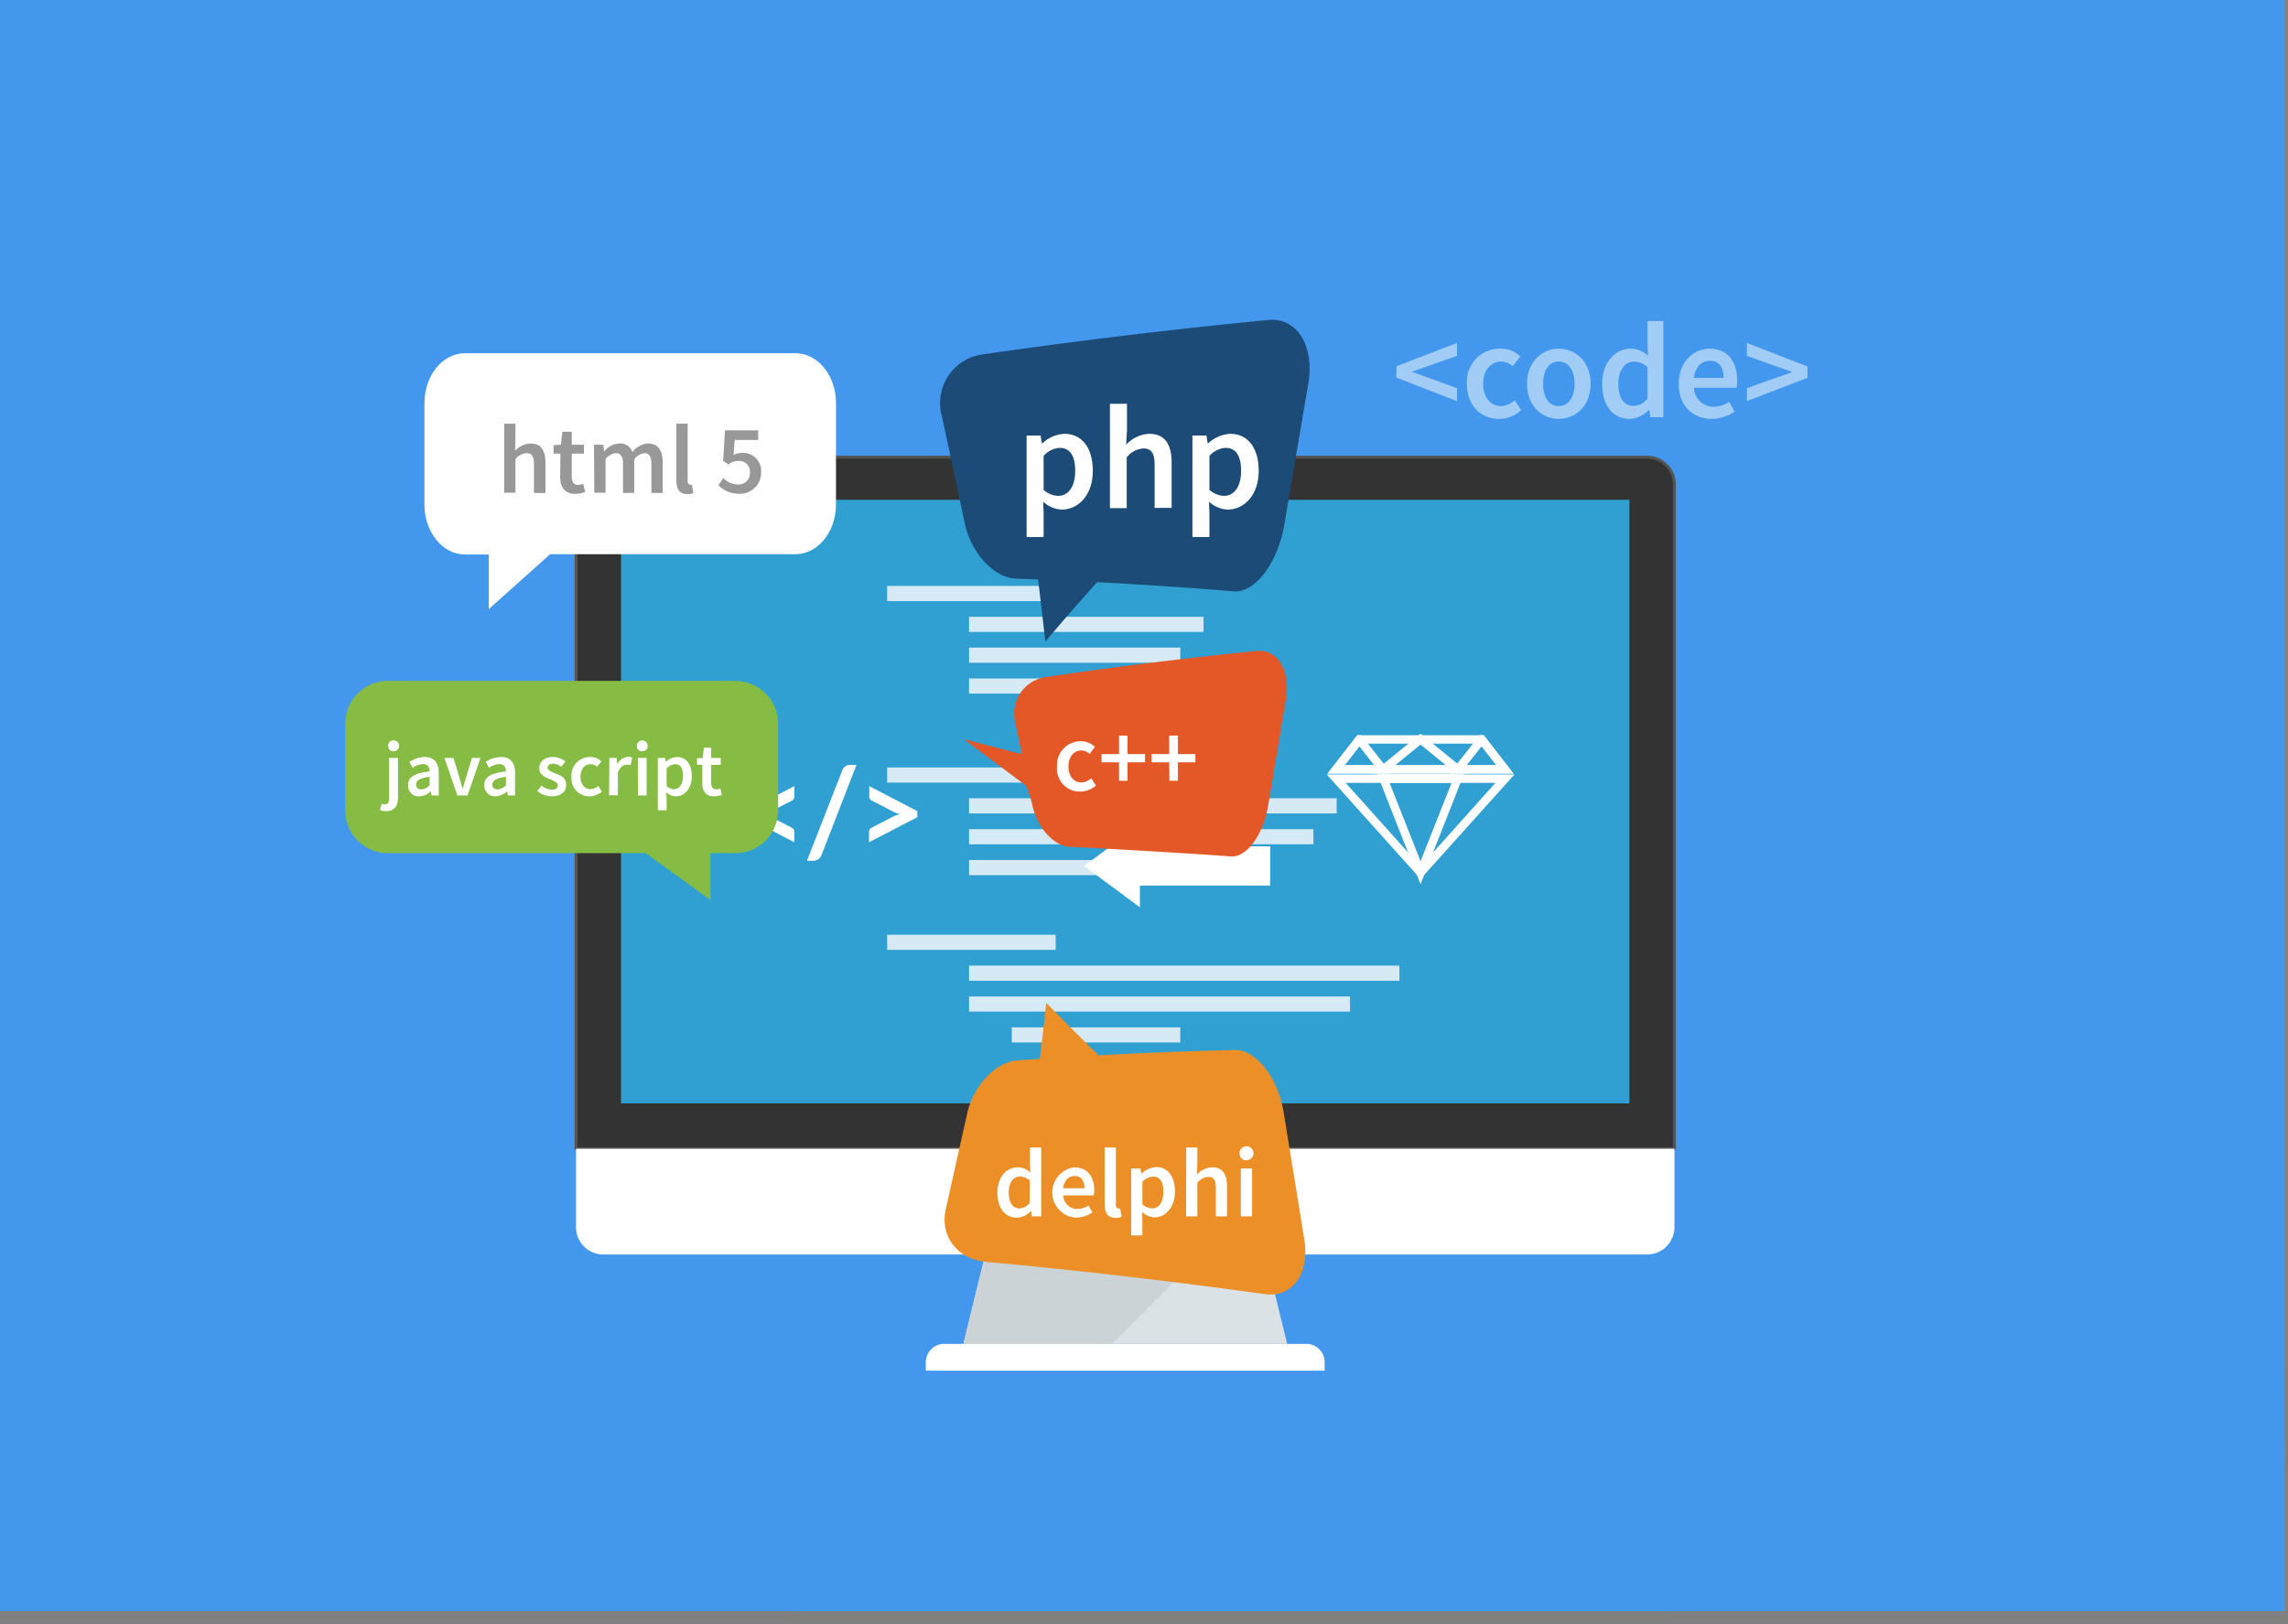 <?xml version="1.0" encoding="UTF-8" standalone="no"?>
<svg
   xmlns:dc="http://purl.org/dc/elements/1.1/"
   xmlns:cc="http://creativecommons.org/ns#"
   xmlns:rdf="http://www.w3.org/1999/02/22-rdf-syntax-ns#"
   xmlns:svg="http://www.w3.org/2000/svg"
   xmlns="http://www.w3.org/2000/svg"
   xmlns:sodipodi="http://sodipodi.sourceforge.net/DTD/sodipodi-0.dtd"
   xmlns:inkscape="http://www.inkscape.org/namespaces/inkscape"
   viewBox="0 0 353.52 251.06"
   version="1.1"
   id="svg868"
   sodipodi:docname="card1.svg"
   width="353.52"
   height="251.06"
   inkscape:version="0.92.3 (2405546, 2018-03-11)">
  <rect x="0" y="0" width="353.52" height="251.06" fill="#808080" stroke="none"/>
  <sodipodi:namedview
     pagecolor="#ffffff"
     bordercolor="#666666"
     borderopacity="1"
     objecttolerance="10"
     gridtolerance="10"
     guidetolerance="10"
     inkscape:pageopacity="0"
     inkscape:pageshadow="2"
     inkscape:window-width="1271"
     inkscape:window-height="794"
     id="namedview870"
     showgrid="false"
     fit-margin-top="0"
     fit-margin-left="0"
     fit-margin-right="0"
     fit-margin-bottom="0"
     inkscape:zoom="1.7895678"
     inkscape:cx="173.5"
     inkscape:cy="118.26353"
     inkscape:window-x="0"
     inkscape:window-y="23"
     inkscape:window-maximized="0"
     inkscape:current-layer="Layer_2" />
  <defs
     id="defs680">
    <style
       id="style672">.cls-1{fill:none;}.cls-2{fill:#4398ed;}.cls-3{isolation:isolate;}.cls-4{opacity:0.75;mix-blend-mode:multiply;}.cls-5{clip-path:url(#clip-path);}.cls-11,.cls-6{fill:#fff;}.cls-6{stroke:#b3b3b3;stroke-miterlimit:10;}.cls-7{clip-path:url(#clip-path-2);}.cls-8{fill:#4d4d4d;}.cls-9{fill:#333;}.cls-10{fill:#545454;}.cls-12{fill:#30a0d2;}.cls-13{fill:#dae2e5;}.cls-14{fill:#ccd3d6;}.cls-15{fill:#d5eaf5;}.cls-16{fill:#86bc43;}.cls-17{fill:#1c4b77;}.cls-18{fill:#ec8f26;}.cls-19{fill:#e45827;}.cls-20{fill:#989898;}.cls-21{opacity:0.5;}</style>
    <clipPath
       id="clip-path">
      <rect
         class="cls-1"
         x="42"
         y="9"
         width="353"
         height="251.06"
         id="rect674"
         style="fill:none" />
    </clipPath>
    <clipPath
       id="clip-path-2">
      <rect
         class="cls-2"
         x="42"
         y="9"
         width="353"
         height="249"
         id="rect677"
         style="fill:#4398ed" />
    </clipPath>
  </defs>
  <title
     id="title682">card1</title>
  <g
     class="cls-3"
     id="g866"
     style="isolation:isolate"
     transform="translate(-42,-9)">
    <g
       id="Layer_2"
       data-name="Layer 2">
      <rect
         style="fill:none"
         id="rect688"
         height="251.06"
         width="353"
         y="9"
         x="42"
         class="cls-1" />
      <rect
         style="fill:#4398ed"
         id="rect690"
         height="249"
         width="353"
         y="9"
         x="42"
         class="cls-2" />
      <g
         id="g698"
         clip-path="url(#clip-path-2)"
         class="cls-7">
        <rect
           style="fill:#4398ed"
           id="rect692"
           height="143.65"
           width="81.35"
           y="82.92"
           x="42.21"
           class="cls-2" />
        <rect
           style="fill:#4398ed"
           id="rect694"
           transform="rotate(-2,232.1,229.556)"
           height="65.26"
           width="135.5"
           y="196.43"
           x="163.75"
           class="cls-2" />
        <rect
           style="fill:#4398ed"
           id="rect696"
           transform="rotate(-0.14,368.12,172.337)"
           height="140.4"
           width="72.72"
           y="95.16"
           x="322.12"
           class="cls-2" />
      </g>
      <rect
         style="fill:none"
         id="rect724"
         height="245.85"
         width="353.18"
         y="12"
         x="42.34"
         class="cls-1" />
      <path
         style="fill:#333333"
         inkscape:connector-curvature="0"
         id="path726"
         d="M 300.72,186.54 V 83.88 a 4.24,4.24 0 0 0 -4.23,-4.23 H 135.23 A 4.23,4.23 0 0 0 131,83.88 v 102.66 z"
         class="cls-9" />
      <path
         style="fill:#545454"
         inkscape:connector-curvature="0"
         id="path728"
         d="M 300.72,186.76 H 131 a 0.22,0.22 0 0 1 -0.22,-0.22 V 83.88 a 4.45,4.45 0 0 1 4.44,-4.45 h 161.27 a 4.46,4.46 0 0 1 4.45,4.45 v 102.66 a 0.22,0.22 0 0 1 -0.22,0.22 z M 131.23,186.32 H 300.49 V 83.88 a 4,4 0 0 0 -4,-4 H 135.23 a 4,4 0 0 0 -4,4 z"
         class="cls-10" />
      <path
         style="fill:#ffffff"
         inkscape:connector-curvature="0"
         id="path730"
         d="m 244.08,216.71 h -56.43 a 2.86,2.86 0 0 0 -2.6,3 v 1.14 h 61.62 v -1.14 a 2.85,2.85 0 0 0 -2.59,-3 z"
         class="cls-11" />
      <path
         style="fill:#ffffff"
         inkscape:connector-curvature="0"
         id="path732"
         d="m 131,186.54 v 12.13 a 4.22,4.22 0 0 0 4.22,4.22 h 161.27 a 4.23,4.23 0 0 0 4.23,-4.22 v -12.13 z"
         class="cls-11" />
      <rect
         style="fill:#30a0d2"
         id="rect734"
         height="93.28"
         width="155.8"
         y="86.25"
         x="137.96"
         class="cls-12" />
      <path
         style="fill:#dae2e5"
         inkscape:connector-curvature="0"
         id="path736"
         d="m 240.88,216.71 q -1.69,-6.92 -3.38,-13.82 h -43.27 q -1.69,6.92 -3.38,13.82 z"
         class="cls-13" />
      <path
         style="fill:#ccd3d6"
         inkscape:connector-curvature="0"
         id="path738"
         d="m 190.85,216.71 h 22.94 l 13.83,-13.82 h -33.39 q -1.69,6.92 -3.38,13.82 z"
         class="cls-14" />
      <rect
         style="fill:#d5eaf5"
         id="rect740"
         height="2.34"
         width="26.04"
         y="99.56"
         x="179.07"
         class="cls-15" />
      <rect
         style="fill:#d5eaf5"
         id="rect742"
         height="2.34"
         width="36.23"
         y="104.33"
         x="191.73"
         class="cls-15" />
      <rect
         style="fill:#d5eaf5"
         id="rect744"
         height="2.34"
         width="32.64"
         y="109.09"
         x="191.73"
         class="cls-15" />
      <rect
         style="fill:#d5eaf5"
         id="rect746"
         height="2.34"
         width="26.04"
         y="113.86"
         x="191.73"
         class="cls-15" />
      <rect
         style="fill:#d5eaf5"
         id="rect748"
         height="2.34"
         width="26.04"
         y="153.47"
         x="179.07"
         class="cls-15" />
      <rect
         style="fill:#d5eaf5"
         id="rect750"
         height="2.34"
         width="66.49"
         y="158.24"
         x="191.73"
         class="cls-15" />
      <rect
         style="fill:#d5eaf5"
         id="rect752"
         height="2.34"
         width="58.86"
         y="163.01"
         x="191.73"
         class="cls-15" />
      <rect
         style="fill:#d5eaf5"
         id="rect754"
         height="2.34"
         width="26.04"
         y="167.78"
         x="198.33"
         class="cls-15" />
      <rect
         style="fill:#d5eaf5"
         id="rect756"
         height="2.34"
         width="26.04"
         y="127.62"
         x="179.07"
         class="cls-15" />
      <rect
         style="fill:#d5eaf5"
         id="rect758"
         height="2.34"
         width="56.8"
         y="132.38"
         x="191.73"
         class="cls-15" />
      <rect
         style="fill:#d5eaf5"
         id="rect760"
         height="2.34"
         width="53.21"
         y="137.15"
         x="191.73"
         class="cls-15" />
      <rect
         style="fill:#d5eaf5"
         id="rect762"
         height="2.34"
         width="26.04"
         y="141.92"
         x="191.73"
         class="cls-15" />
      <path
         style="fill:#ffffff"
         inkscape:connector-curvature="0"
         id="path764"
         d="m 157.31,134.37 7.42,-3.87 v 1.65 a 0.69,0.69 0 0 1 -0.09,0.34 0.74,0.74 0 0 1 -0.31,0.26 l -3.4,1.75 a 3.71,3.71 0 0 1 -0.46,0.19 c -0.16,0.05 -0.32,0.1 -0.51,0.14 l 0.51,0.15 a 3.71,3.71 0 0 1 0.46,0.19 l 3.4,1.75 a 0.84,0.84 0 0 1 0.31,0.27 0.67,0.67 0 0 1 0.09,0.34 v 1.65 l -7.42,-3.88 z"
         class="cls-11" />
      <path
         style="fill:#ffffff"
         inkscape:connector-curvature="0"
         id="path766"
         d="m 168.92,141.18 a 1.34,1.34 0 0 1 -0.22,0.37 1,1 0 0 1 -0.3,0.27 1.23,1.23 0 0 1 -0.35,0.16 1.24,1.24 0 0 1 -0.37,0.06 h -1 l 5.47,-14 a 1.34,1.34 0 0 1 0.46,-0.6 1.22,1.22 0 0 1 0.72,-0.21 h 1 z"
         class="cls-11" />
      <path
         style="fill:#ffffff"
         inkscape:connector-curvature="0"
         id="path768"
         d="m 176.27,139.18 v -1.65 a 0.67,0.67 0 0 1 0.1,-0.34 0.77,0.77 0 0 1 0.31,-0.27 l 3.4,-1.75 a 4.3,4.3 0 0 1 1,-0.34 l -0.51,-0.14 a 3,3 0 0 1 -0.45,-0.19 l -3.4,-1.75 a 0.68,0.68 0 0 1 -0.31,-0.26 0.7,0.7 0 0 1 -0.1,-0.34 v -1.65 l 7.43,3.87 v 0.93 z"
         class="cls-11" />
      <polygon
         style="fill:#ffffff"
         id="polygon770"
         points="238.26,145.87 218.13,145.87 218.13,149.23 209.5,142.84 218.13,136.44 218.13,139.8 238.26,139.8 "
         class="cls-11" />
      <polygon
         style="fill:#ffffff"
         id="polygon772"
         points="209.5,124.34 229.63,124.34 229.63,120.99 238.26,127.38 229.63,133.78 229.63,130.42 209.5,130.42 "
         class="cls-11" />
      <path
         style="fill:#ffffff"
         inkscape:connector-curvature="0"
         id="path774"
         d="M 261.49,144.85 247,128.7 h 29 z M 249.92,130 261.49,142.91 273.06,130 Z"
         class="cls-11" />
      <path
         style="fill:#ffffff"
         inkscape:connector-curvature="0"
         id="path776"
         d="m 261.49,145.65 -6.7,-17 h 13.4 z m -4.78,-15.65 4.78,12.11 4.79,-12.11 z"
         class="cls-11" />
      <path
         style="fill:#ffffff"
         inkscape:connector-curvature="0"
         id="path778"
         d="m 275.85,128.56 h -28.71 l 4.59,-5.92 h 19.52 z m -26.06,-1.3 h 23.4 l -2.57,-3.32 h -18.25 z"
         class="cls-11" />
      <path
         style="fill:#ffffff"
         inkscape:connector-curvature="0"
         id="path780"
         d="m 269.07,128.56 h -15.15 l 7.57,-6.15 z m -11.49,-1.3 h 7.82 l -3.91,-3.18 z"
         class="cls-11" />
      <path
         style="fill:#ffffff"
         inkscape:connector-curvature="0"
         id="path782"
         d="m 257,128.56 h -9.9 l 4.59,-5.92 h 0.63 l 0.21,0.25 z m -7.25,-1.3 h 4.57 l -2.3,-2.92 z"
         class="cls-11" />
      <path
         style="fill:#ffffff"
         inkscape:connector-curvature="0"
         id="path784"
         d="m 275.85,128.56 h -9.91 l 4.67,-5.92 h 0.64 l 0.2,0.25 z m -7.23,-1.3 h 4.57 l -2.26,-2.92 z"
         class="cls-11" />
      <path
         style="fill:#ffffff"
         inkscape:connector-curvature="0"
         id="path786"
         d="m 107.58,87 c 0,4.25 2.81,7.7 6.27,7.7 h 3.67 v 8.44 L 127,94.66 h 37.9 c 3.47,0 6.27,-3.45 6.27,-7.7 V 71.29 c 0,-4.25 -2.8,-7.7 -6.27,-7.7 h -51.05 c -3.46,0 -6.27,3.45 -6.27,7.7 z"
         class="cls-11" />
      <path
         style="fill:#86bc43"
         inkscape:connector-curvature="0"
         id="path788"
         d="m 162.22,134.26 a 6.6,6.6 0 0 1 -6.6,6.6 h -3.85 v 7.23 l -10,-7.23 h -39.83 a 6.6,6.6 0 0 1 -6.6,-6.6 v -13.42 a 6.6,6.6 0 0 1 6.6,-6.6 h 53.68 a 6.6,6.6 0 0 1 6.6,6.6 z"
         class="cls-16" />
      <path
         style="fill:#1c4b77"
         inkscape:connector-curvature="0"
         id="path790"
         d="m 191.09,90 c 1,4.52 4.5,8.27 7.79,8.42 l 3.52,0.14 q 0.57,4.8 1.12,9.61 3.64,-4.35 8,-9.19 10.55,0.55 21.06,1.41 c 3.27,0.3 6.78,-4.24 7.84,-10.18 q 1.84,-10.87 3.7,-21.76 c 1.06,-5.93 -1.69,-10.41 -6.13,-10 q -22.25,2.16 -44.34,5.35 a 7.58,7.58 0 0 0 -6.15,9.4 q 1.83,8.47 3.59,16.8 z"
         class="cls-17" />
      <path
         style="fill:#ec8f26"
         inkscape:connector-curvature="0"
         id="path792"
         d="m 191.51,180.77 c 1,-4.08 4.37,-7.62 7.64,-7.88 l 3.51,-0.24 c 0.35,-2.88 0.69,-5.77 1,-8.65 2.45,2.53 5.14,5.22 8.07,8.1 q 10.48,-0.57 21,-0.82 c 3.28,-0.11 6.68,4.17 7.59,9.53 q 1.59,9.83 3.19,19.65 c 0.91,5.36 -1.82,9.18 -6.1,8.55 q -21.51,-3 -43.18,-5 c -4.32,-0.42 -7.05,-4 -6.1,-8.11 z"
         class="cls-18" />
      <path
         style="fill:#e45827"
         inkscape:connector-curvature="0"
         id="path794"
         d="m 201.52,133.49 c 0.74,3.43 3.32,6.27 5.74,6.39 0.87,0 19.7,1.06 24.87,1.49 2.42,0.23 5,-3.22 5.79,-7.72 q 1.37,-8.25 2.74,-16.49 c 0.79,-4.51 -1.24,-7.9 -4.52,-7.55 q -16.42,1.65 -32.72,4.06 a 5.72,5.72 0 0 0 -4.53,7.12 l 1,4.78 -9,-2.34 9.62,7.18 a 16.53,16.53 0 0 1 1.01,3.08 z"
         class="cls-19" />
      <path
         style="fill:#ffffff"
         inkscape:connector-curvature="0"
         id="path796"
         d="m 102.12,126.14 h 1.37 v 6.09 c 0,1.23 -0.47,2.14 -1.84,2.14 a 2.7,2.7 0 0 1 -0.94,-0.15 l 0.26,-1 a 1.58,1.58 0 0 0 0.49,0.1 c 0.52,0 0.66,-0.37 0.66,-1 z m -0.15,-1.78 a 0.85,0.85 0 1 1 0.84,0.76 0.79,0.79 0 0 1 -0.81,-0.76 z"
         class="cls-11" />
      <path
         style="fill:#ffffff"
         inkscape:connector-curvature="0"
         id="path798"
         d="m 108.38,128.23 c 0,-0.61 -0.27,-1.13 -1,-1.13 a 3.29,3.29 0 0 0 -1.63,0.56 l -0.49,-0.91 a 4.47,4.47 0 0 1 2.37,-0.75 c 1.45,0 2.16,0.88 2.16,2.5 v 3.44 h -1.11 l -0.1,-0.64 v 0 a 2.81,2.81 0 0 1 -1.8,0.78 1.63,1.63 0 0 1 -1.72,-1.7 c -0.06,-1.24 0.94,-1.89 3.32,-2.15 z m -1.26,2.77 a 1.82,1.82 0 0 0 1.26,-0.64 v -1.3 c -1.57,0.2 -2.09,0.61 -2.09,1.19 0,0.58 0.35,0.75 0.83,0.75 z"
         class="cls-11" />
      <path
         style="fill:#ffffff"
         inkscape:connector-curvature="0"
         id="path800"
         d="m 110.67,126.14 h 1.39 l 0.92,3 c 0.15,0.57 0.33,1.16 0.48,1.75 h 0.05 c 0.16,-0.59 0.33,-1.18 0.5,-1.75 l 0.92,-3 h 1.31 l -2,5.8 h -1.58 z"
         class="cls-11" />
      <path
         style="fill:#ffffff"
         inkscape:connector-curvature="0"
         id="path802"
         d="m 120.17,128.23 c 0,-0.61 -0.27,-1.13 -1,-1.13 a 3.29,3.29 0 0 0 -1.63,0.56 l -0.5,-0.91 a 4.54,4.54 0 0 1 2.38,-0.75 c 1.45,0 2.16,0.88 2.16,2.5 v 3.44 h -1.11 l -0.11,-0.64 v 0 a 2.81,2.81 0 0 1 -1.8,0.78 1.63,1.63 0 0 1 -1.72,-1.7 c -0.08,-1.24 0.96,-1.89 3.33,-2.15 z m -1.26,2.77 a 1.82,1.82 0 0 0 1.26,-0.64 v -1.3 c -1.57,0.2 -2.09,0.61 -2.09,1.19 0,0.58 0.34,0.75 0.83,0.75 z"
         class="cls-11" />
      <path
         style="fill:#ffffff"
         inkscape:connector-curvature="0"
         id="path804"
         d="m 125.66,130.4 a 2.6,2.6 0 0 0 1.61,0.65 c 0.62,0 0.92,-0.29 0.92,-0.69 0,-0.4 -0.63,-0.7 -1.24,-0.94 -0.77,-0.28 -1.63,-0.72 -1.63,-1.69 0,-0.97 0.81,-1.73 2.11,-1.73 a 3.16,3.16 0 0 1 1.93,0.69 l -0.63,0.83 a 2.17,2.17 0 0 0 -1.27,-0.49 c -0.58,0 -0.85,0.27 -0.85,0.63 0,0.36 0.58,0.64 1.2,0.87 0.79,0.29 1.67,0.67 1.67,1.76 0,1.09 -0.79,1.79 -2.26,1.79 a 3.69,3.69 0 0 1 -2.2,-0.8 z"
         class="cls-11" />
      <path
         style="fill:#ffffff"
         inkscape:connector-curvature="0"
         id="path806"
         d="m 133.22,126 a 2.37,2.37 0 0 1 1.7,0.67 l -0.65,0.86 a 1.42,1.42 0 0 0 -1,-0.42 c -0.93,0 -1.58,0.77 -1.58,1.93 0,1.16 0.64,1.93 1.55,1.93 a 1.92,1.92 0 0 0 1.19,-0.5 l 0.57,0.87 a 2.94,2.94 0 0 1 -1.91,0.74 2.76,2.76 0 0 1 -2.79,-3 2.85,2.85 0 0 1 2.92,-3.08 z"
         class="cls-11" />
      <path
         style="fill:#ffffff"
         inkscape:connector-curvature="0"
         id="path808"
         d="m 136.15,126.14 h 1.12 l 0.1,1 v 0 a 2,2 0 0 1 1.65,-1.17 1.39,1.39 0 0 1 0.66,0.12 l -0.24,1.18 a 1.84,1.84 0 0 0 -0.6,-0.1 c -0.46,0 -1,0.32 -1.37,1.2 v 3.54 h -1.36 z"
         class="cls-11" />
      <path
         style="fill:#ffffff"
         inkscape:connector-curvature="0"
         id="path810"
         d="m 140.4,124.36 a 0.84,0.84 0 1 1 0.84,0.76 0.78,0.78 0 0 1 -0.84,-0.76 z m 0.16,1.78 h 1.35 v 5.8 h -1.35 z"
         class="cls-11" />
      <path
         style="fill:#ffffff"
         inkscape:connector-curvature="0"
         id="path812"
         d="m 145,132.41 v 1.82 h -1.36 v -8.09 h 1.12 l 0.1,0.61 v 0 a 2.85,2.85 0 0 1 1.75,-0.75 c 1.44,0 2.28,1.16 2.28,2.95 0,2 -1.19,3.13 -2.48,3.13 a 2.35,2.35 0 0 1 -1.49,-0.64 z m 1.17,-1.45 c 0.76,0 1.36,-0.69 1.36,-2 0,-1.31 -0.38,-1.84 -1.26,-1.84 a 1.84,1.84 0 0 0 -1.27,0.65 v 2.7 a 1.79,1.79 0 0 0 1.18,0.53 z"
         class="cls-11" />
      <path
         style="fill:#ffffff"
         inkscape:connector-curvature="0"
         id="path814"
         d="m 150.51,127.21 h -0.82 v -1 l 0.89,-0.06 0.17,-1.58 h 1.13 v 1.58 h 1.48 v 1.07 h -1.48 V 130 c 0,0.68 0.26,1 0.82,1 a 1.69,1.69 0 0 0 0.6,-0.13 l 0.24,1 a 4,4 0 0 1 -1.19,0.21 c -1.34,0 -1.84,-0.85 -1.84,-2.1 z"
         class="cls-11" />
      <path
         style="fill:#989898"
         inkscape:connector-curvature="0"
         id="path816"
         d="m 119.9,74.48 h 1.74 v 2.75 l -0.06,1.44 A 3.4,3.4 0 0 1 124,77.55 c 1.59,0 2.28,1.07 2.28,3 v 4.65 h -1.78 v -4.48 c 0,-1.22 -0.35,-1.68 -1.17,-1.68 a 2.34,2.34 0 0 0 -1.69,0.93 v 5.18 h -1.74 z"
         class="cls-20" />
      <path
         style="fill:#989898"
         inkscape:connector-curvature="0"
         id="path818"
         d="m 128.59,79.11 h -1.06 v -1.3 l 1.15,-0.08 0.21,-2 h 1.45 v 2 h 1.89 v 1.38 h -1.89 v 3.53 c 0,0.88 0.33,1.3 1,1.3 a 2.12,2.12 0 0 0 0.77,-0.17 l 0.3,1.29 a 4.86,4.86 0 0 1 -1.51,0.27 c -1.72,0 -2.35,-1.09 -2.35,-2.69 z"
         class="cls-20" />
      <path
         style="fill:#989898"
         inkscape:connector-curvature="0"
         id="path820"
         d="m 133.78,77.73 h 1.44 l 0.12,1 h 0.06 a 3.14,3.14 0 0 1 2.26,-1.19 2,2 0 0 1 2.06,1.33 3.35,3.35 0 0 1 2.39,-1.33 c 1.57,0 2.29,1.07 2.29,3 v 4.65 h -1.75 v -4.47 c 0,-1.22 -0.36,-1.68 -1.13,-1.68 A 2.32,2.32 0 0 0 140,80 v 5.18 h -1.74 v -4.46 c 0,-1.22 -0.36,-1.68 -1.14,-1.68 a 2.34,2.34 0 0 0 -1.56,0.93 v 5.18 h -1.74 z"
         class="cls-20" />
      <path
         style="fill:#989898"
         inkscape:connector-curvature="0"
         id="path822"
         d="m 146.51,74.48 h 1.74 v 8.85 c 0,0.43 0.19,0.58 0.38,0.58 a 1.07,1.07 0 0 0 0.27,0 l 0.22,1.3 a 2.37,2.37 0 0 1 -0.92,0.15 c -1.24,0 -1.69,-0.8 -1.69,-2.09 z"
         class="cls-20" />
      <path
         style="fill:#989898"
         inkscape:connector-curvature="0"
         id="path824"
         d="m 153.76,82.88 a 3.18,3.18 0 0 0 2.25,1 1.74,1.74 0 0 0 1.86,-1.84 1.65,1.65 0 0 0 -1.77,-1.8 2.43,2.43 0 0 0 -1.54,0.54 l -0.83,-0.53 0.29,-4.74 h 5.13 V 77 h -3.62 l -0.2,2.33 a 2.69,2.69 0 0 1 1.27,-0.33 2.79,2.79 0 0 1 3,3 3.24,3.24 0 0 1 -3.38,3.31 A 4.41,4.41 0 0 1 153,84 Z"
         class="cls-20" />
      <path
         style="fill:#ffffff"
         inkscape:connector-curvature="0"
         id="path826"
         d="m 199.2,189.42 a 2.72,2.72 0 0 1 2,0.81 l -0.06,-1.19 v -2.69 h 1.74 V 197 h -1.44 l -0.12,-0.8 h -0.06 a 3.07,3.07 0 0 1 -2.1,1 c -1.86,0 -3.05,-1.44 -3.05,-3.89 0,-2.45 1.47,-3.89 3.09,-3.89 z m 0.33,6.34 a 2,2 0 0 0 1.56,-0.83 v -3.46 a 2.22,2.22 0 0 0 -1.51,-0.62 c -1,0 -1.72,0.89 -1.72,2.45 0,1.56 0.6,2.46 1.67,2.46 z"
         class="cls-11" />
      <path
         style="fill:#ffffff"
         inkscape:connector-curvature="0"
         id="path828"
         d="m 208,189.42 c 2,0 3.07,1.45 3.07,3.51 a 3.41,3.41 0 0 1 -0.08,0.82 h -4.71 a 2.13,2.13 0 0 0 2.19,2.1 3.15,3.15 0 0 0 1.72,-0.54 l 0.59,1.08 a 4.67,4.67 0 0 1 -2.54,0.81 3.91,3.91 0 0 1 -0.24,-7.78 z m 1.56,3.23 c 0,-1.18 -0.5,-1.89 -1.52,-1.89 -0.87,0 -1.63,0.65 -1.78,1.89 z"
         class="cls-11" />
      <path
         style="fill:#ffffff"
         inkscape:connector-curvature="0"
         id="path830"
         d="m 212.68,186.35 h 1.74 v 8.85 c 0,0.42 0.2,0.58 0.38,0.58 a 1,1 0 0 0 0.27,0 l 0.23,1.29 a 2.38,2.38 0 0 1 -0.92,0.16 c -1.24,0 -1.7,-0.81 -1.7,-2.09 z"
         class="cls-11" />
      <path
         style="fill:#ffffff"
         inkscape:connector-curvature="0"
         id="path832"
         d="m 218.51,197.62 v 2.32 h -1.73 V 189.6 h 1.43 l 0.12,0.78 h 0.06 a 3.6,3.6 0 0 1 2.24,-1 c 1.84,0 2.91,1.48 2.91,3.77 0,2.54 -1.52,4 -3.17,4 a 3,3 0 0 1 -1.9,-0.82 z m 1.5,-1.86 c 1,0 1.74,-0.88 1.74,-2.55 0,-1.48 -0.49,-2.36 -1.6,-2.36 a 2.38,2.38 0 0 0 -1.64,0.83 v 3.46 a 2.38,2.38 0 0 0 1.49,0.62 z"
         class="cls-11" />
      <path
         style="fill:#ffffff"
         inkscape:connector-curvature="0"
         id="path834"
         d="M 225.29,186.35 H 227 v 2.75 l -0.06,1.43 a 3.39,3.39 0 0 1 2.37,-1.11 c 1.59,0 2.28,1.07 2.28,2.94 V 197 h -1.73 v -4.42 c 0,-1.23 -0.35,-1.68 -1.17,-1.68 A 2.36,2.36 0 0 0 227,191.82 V 197 h -1.74 z"
         class="cls-11" />
      <path
         style="fill:#ffffff"
         inkscape:connector-curvature="0"
         id="path836"
         d="m 233.52,187.32 a 1.08,1.08 0 1 1 1.08,1 1,1 0 0 1 -1.08,-1 z m 0.2,2.28 h 1.74 v 7.4 h -1.74 z"
         class="cls-11" />
      <path
         style="fill:#ffffff"
         inkscape:connector-curvature="0"
         id="path838"
         d="m 209,123.57 a 3.09,3.09 0 0 1 2.18,0.86 l -0.83,1.1 a 1.86,1.86 0 0 0 -1.26,-0.54 c -1.19,0 -2,1 -2,2.48 0,1.48 0.81,2.46 2,2.46 a 2.41,2.41 0 0 0 1.52,-0.64 l 0.73,1.11 a 3.73,3.73 0 0 1 -2.43,0.95 3.53,3.53 0 0 1 -3.59,-3.88 3.66,3.66 0 0 1 3.68,-3.9 z"
         class="cls-11" />
      <path
         style="fill:#ffffff"
         inkscape:connector-curvature="0"
         id="path840"
         d="m 214.9,126.82 h -2.7 v -1.27 h 2.7 v -2.86 h 1.31 v 2.86 h 2.71 v 1.27 h -2.71 v 2.85 h -1.31 z"
         class="cls-11" />
      <path
         style="fill:#ffffff"
         inkscape:connector-curvature="0"
         id="path842"
         d="m 222.65,126.82 h -2.71 v -1.27 h 2.71 v -2.86 H 224 v 2.86 h 2.7 v 1.27 H 224 v 2.85 h -1.31 z"
         class="cls-11" />
      <path
         style="fill:#ffffff"
         inkscape:connector-curvature="0"
         id="path844"
         d="M 203.25,88.45 V 92 h -2.63 V 76.32 h 2.17 l 0.18,1.19 h 0.09 a 5.48,5.48 0 0 1 3.38,-1.46 c 2.79,0 4.41,2.24 4.41,5.71 0,3.84 -2.3,6 -4.79,6 a 4.49,4.49 0 0 1 -2.88,-1.23 z m 2.26,-2.81 c 1.48,0 2.62,-1.32 2.62,-3.86 0,-2.24 -0.73,-3.56 -2.42,-3.56 a 3.57,3.57 0 0 0 -2.46,1.25 v 5.24 a 3.56,3.56 0 0 0 2.26,0.93 z"
         class="cls-11" />
      <path
         style="fill:#ffffff"
         inkscape:connector-curvature="0"
         id="path846"
         d="m 213.5,71.41 h 2.63 v 4.16 L 216,77.74 a 5.12,5.12 0 0 1 3.58,-1.69 c 2.4,0 3.45,1.62 3.45,4.45 v 7 h -2.63 v -6.65 c 0,-1.85 -0.52,-2.54 -1.75,-2.54 a 3.54,3.54 0 0 0 -2.56,1.39 v 7.84 h -2.59 z"
         class="cls-11" />
      <path
         style="fill:#ffffff"
         inkscape:connector-curvature="0"
         id="path848"
         d="M 228.87,88.45 V 92 h -2.63 V 76.32 h 2.17 l 0.19,1.19 h 0.09 a 5.45,5.45 0 0 1 3.38,-1.46 c 2.79,0 4.41,2.24 4.41,5.71 0,3.84 -2.31,6 -4.8,6 a 4.54,4.54 0 0 1 -2.88,-1.23 z m 2.26,-2.81 c 1.49,0 2.63,-1.32 2.63,-3.86 0,-2.24 -0.73,-3.56 -2.42,-3.56 a 3.61,3.61 0 0 0 -2.47,1.25 v 5.24 a 3.56,3.56 0 0 0 2.26,0.93 z"
         class="cls-11" />
      <g
         style="opacity:0.5"
         id="g862"
         class="cls-21">
        <path
           style="fill:#ffffff"
           inkscape:connector-curvature="0"
           id="path850"
           d="M 257.76,65.61 267.13,62 v 2 l -4.06,1.43 -2.84,1 v 0.08 l 2.84,1 4.06,1.49 v 2 l -9.37,-3.64 z"
           class="cls-11" />
        <path
           style="fill:#ffffff"
           inkscape:connector-curvature="0"
           id="path852"
           d="m 273.89,62.89 a 4.3,4.3 0 0 1 3,1.2 l -1.16,1.54 a 2.57,2.57 0 0 0 -1.75,-0.76 c -1.66,0 -2.82,1.37 -2.82,3.45 0,2.08 1.14,3.44 2.76,3.44 a 3.43,3.43 0 0 0 2.12,-0.89 l 1,1.54 a 5.18,5.18 0 0 1 -3.39,1.33 c -2.82,0 -5,-2 -5,-5.42 a 5.1,5.1 0 0 1 5.24,-5.43 z"
           class="cls-11" />
        <path
           style="fill:#ffffff"
           inkscape:connector-curvature="0"
           id="path854"
           d="m 282.84,62.89 c 2.6,0 4.93,2 4.93,5.43 0,3.43 -2.33,5.42 -4.93,5.42 -2.6,0 -4.9,-2 -4.9,-5.42 0,-3.42 2.34,-5.43 4.9,-5.43 z m 0,8.87 c 1.52,0 2.45,-1.37 2.45,-3.44 0,-2.07 -0.93,-3.45 -2.45,-3.45 -1.52,0 -2.42,1.37 -2.42,3.45 0,2.08 0.91,3.44 2.42,3.44 z"
           class="cls-11" />
        <path
           style="fill:#ffffff"
           inkscape:connector-curvature="0"
           id="path856"
           d="m 293.92,62.89 a 3.81,3.81 0 0 1 2.72,1.11 l -0.08,-1.67 V 58.62 H 299 v 14.86 h -2 l -0.17,-1.11 h -0.09 a 4.32,4.32 0 0 1 -2.92,1.37 c -2.59,0 -4.26,-2 -4.26,-5.42 0,-3.42 2.11,-5.43 4.36,-5.43 z m 0.47,8.84 a 2.79,2.79 0 0 0 2.17,-1.15 v -4.83 a 3.09,3.09 0 0 0 -2.11,-0.86 c -1.33,0 -2.4,1.24 -2.4,3.41 0,2.17 0.84,3.43 2.34,3.43 z"
           class="cls-11" />
        <path
           style="fill:#ffffff"
           inkscape:connector-curvature="0"
           id="path858"
           d="m 306.14,62.89 c 2.8,0 4.27,2 4.27,4.91 a 5.4,5.4 0 0 1 -0.1,1.13 h -6.57 a 3,3 0 0 0 3.05,2.93 4.27,4.27 0 0 0 2.4,-0.76 l 0.82,1.52 a 6.54,6.54 0 0 1 -3.53,1.12 c -2.87,0 -5.1,-2 -5.1,-5.42 0,-3.42 2.34,-5.43 4.76,-5.43 z m 2.17,4.51 c 0,-1.65 -0.7,-2.64 -2.11,-2.64 -1.22,0 -2.27,0.91 -2.48,2.64 z"
           class="cls-11" />
        <path
           style="fill:#ffffff"
           inkscape:connector-curvature="0"
           id="path860"
           d="M 321.28,67.38 311.91,71 v -2 l 4.09,-1.46 2.84,-1 V 66.46 L 316,65.46 311.91,64 v -2 l 9.37,3.65 z"
           class="cls-11" />
      </g>
    </g>
  </g>
</svg>
